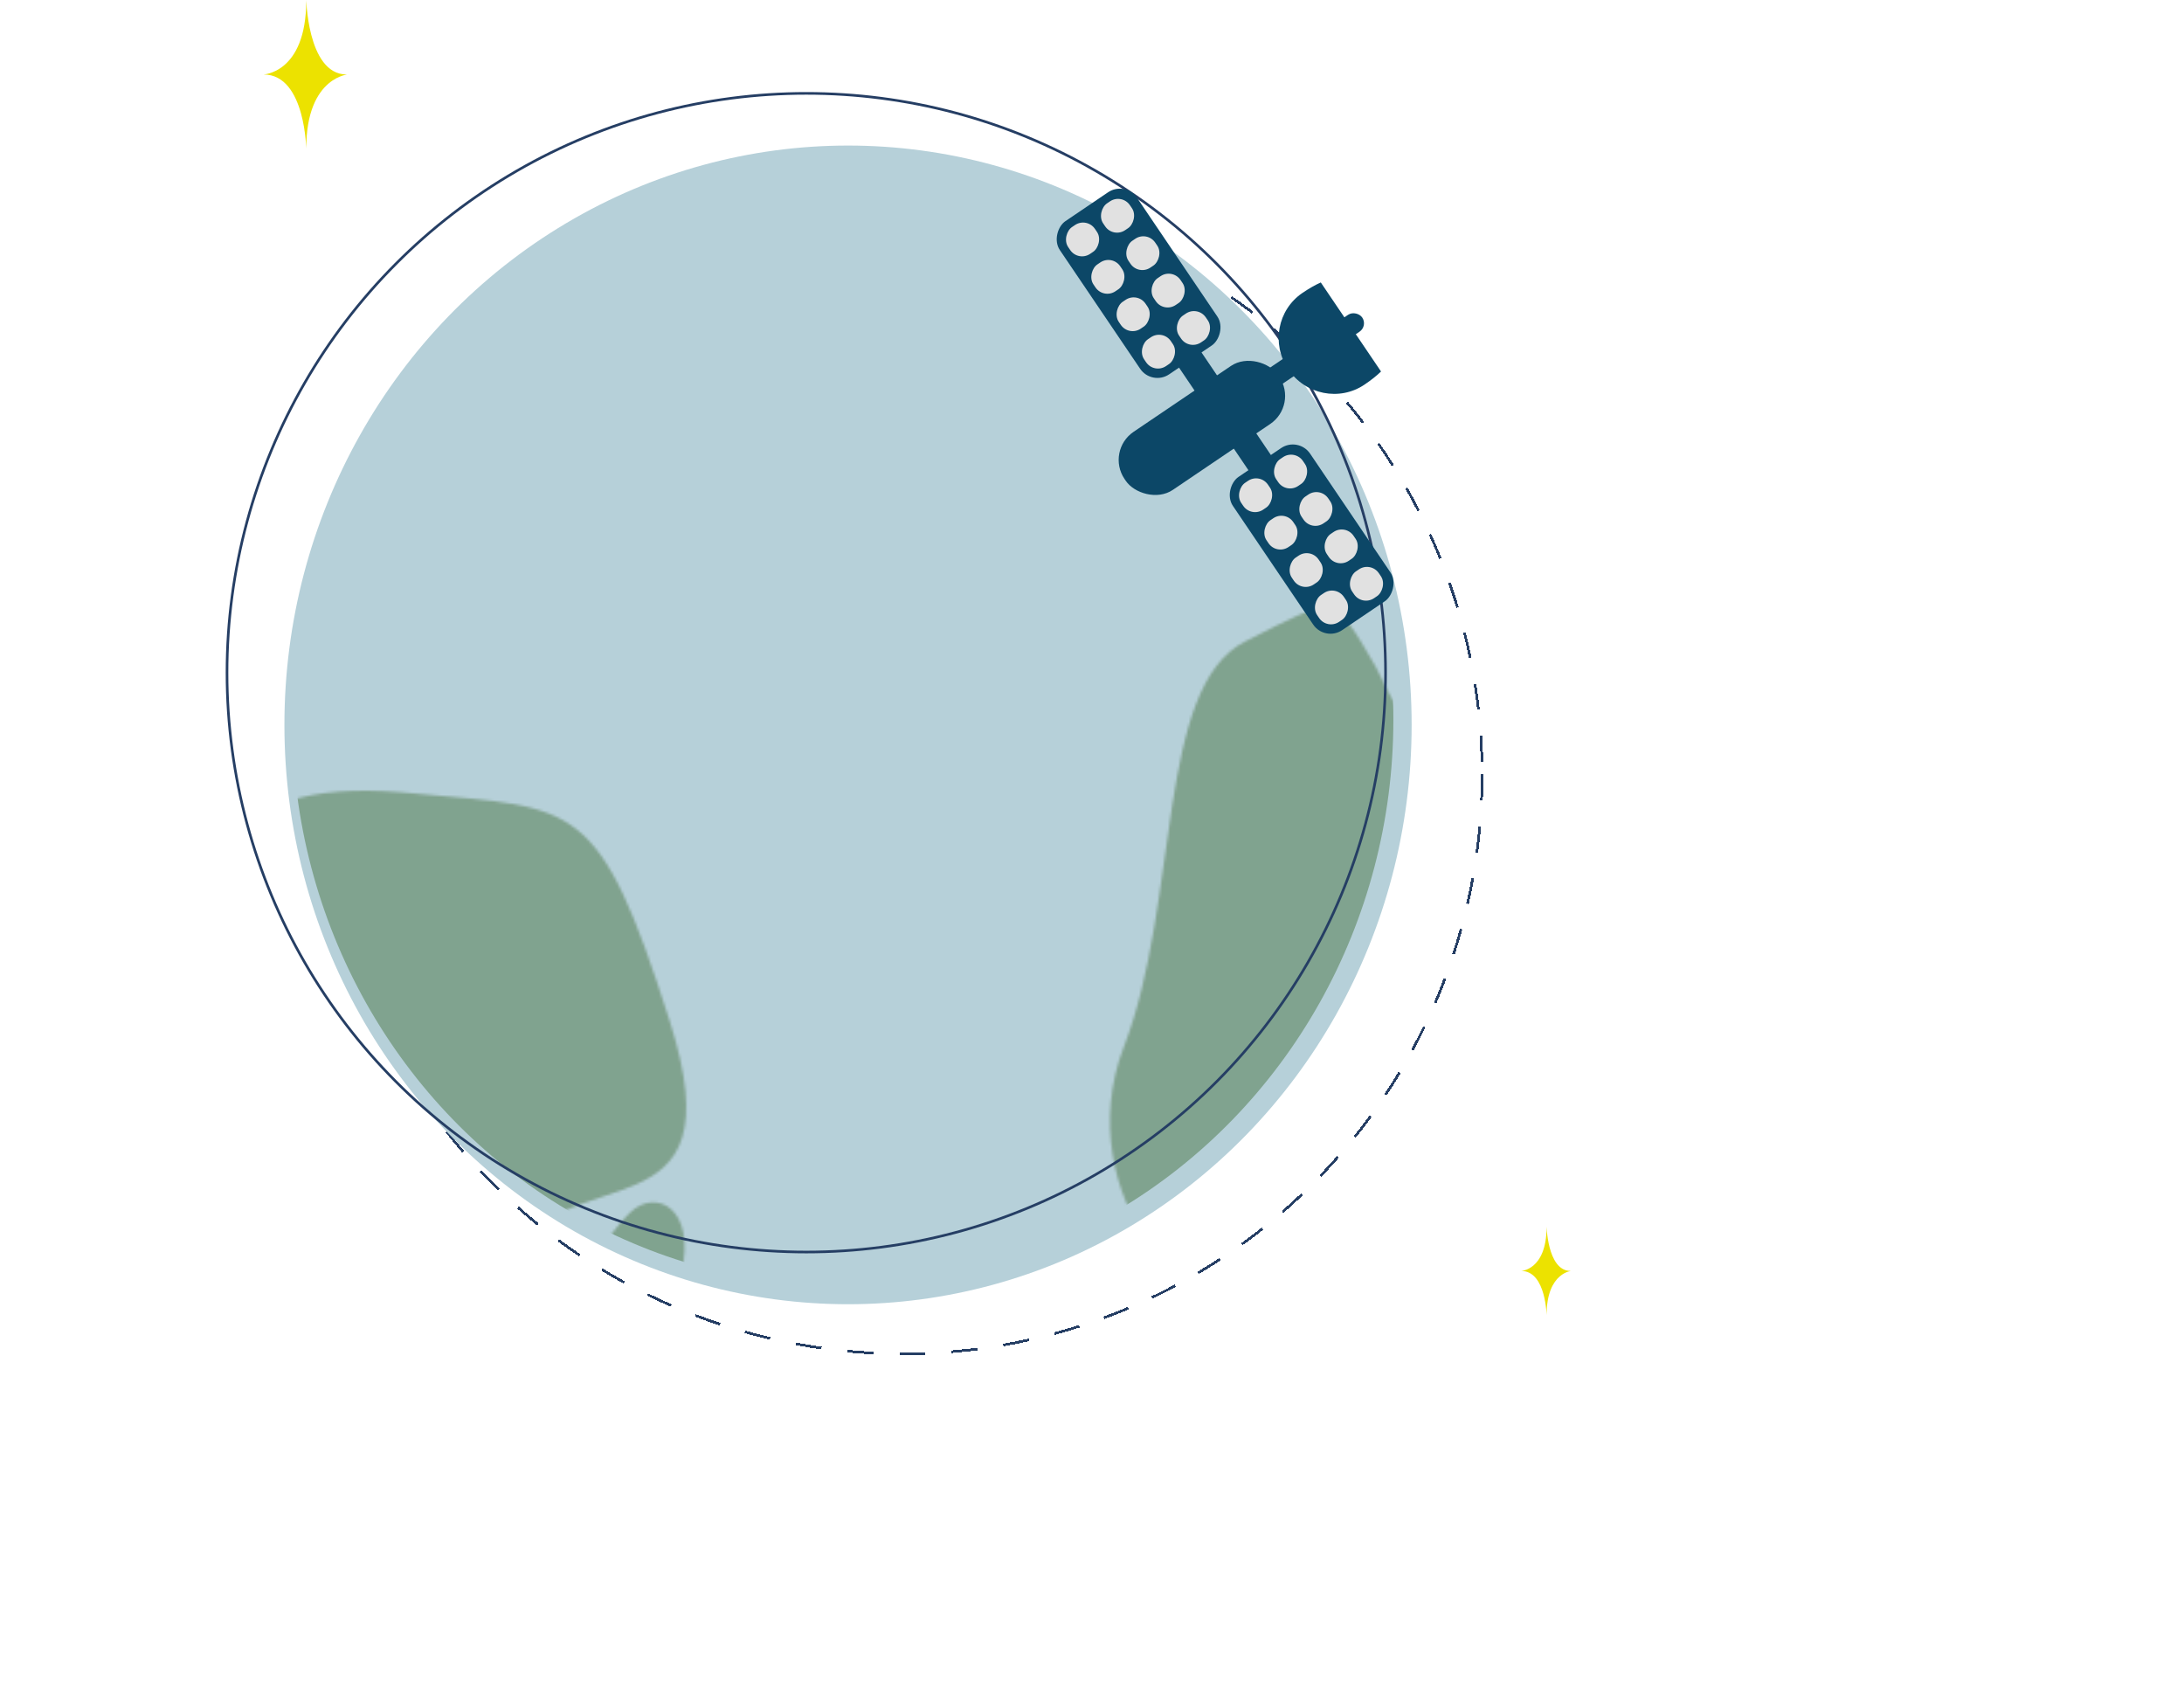 <svg width="837" height="644" viewBox="0 0 837 644" fill="none" xmlns="http://www.w3.org/2000/svg">
<g filter="url(#filter0_d_25_769)">
<circle cx="346" cy="292.777" r="222" stroke="#253E64" stroke-dasharray="10 10" shape-rendering="crispEdges"/>
</g>
<ellipse cx="325" cy="277.777" rx="216" ry="222" fill="#B6D0D9"/>
<mask id="mask0_25_769" style="mask-type:alpha" maskUnits="userSpaceOnUse" x="-300" y="99" width="594" height="532">
<path d="M3.284 457.895C-24.216 418.895 -13.216 449.895 -59.716 465.395C-83.716 484.895 -59.716 521.895 -48.216 536.395C-36.716 550.895 28.784 519.895 19.784 507.395C10.784 494.895 30.784 496.895 3.284 457.895Z" fill="#5C835B" fill-opacity="0.59"/>
<path d="M87.316 202.594C120.147 194.839 123.169 195.769 121.217 154.303C105.189 66.148 16.119 107.704 33.867 118.299C51.615 128.894 16.485 167.211 35.566 192.28C54.647 217.348 54.486 210.35 87.316 202.594Z" fill="#5C835B" fill-opacity="0.59"/>
<path d="M108.585 566.094C94.085 520.594 89.585 522.594 56.585 519.594C38.585 517.789 25.085 519.594 13.585 532.094C2.085 544.594 -0.415 543.594 13.585 566.094C27.585 588.594 30.585 598.594 25.085 615.594C19.585 632.594 62.085 638.094 74.585 615.594C87.085 593.094 123.085 611.594 108.585 566.094Z" fill="#5C835B" fill-opacity="0.59"/>
<path d="M-64.914 132.876C-31.794 120.021 -16.431 136.67 23.009 162.52C28.575 184.907 56.948 235.297 -4.337 275.623C-65.622 315.948 -178.672 248.973 -160.937 235.32C-143.202 221.667 -174.07 177.179 -180.879 155.102C-187.688 133.025 -164.507 114.717 -129.887 142.426C-95.268 170.135 -98.033 145.732 -64.914 132.876Z" fill="#5C835B" fill-opacity="0.59"/>
<path d="M256.666 391.293C229.538 305.989 221.119 309.738 159.38 304.114C125.705 300.729 100.448 304.114 78.933 327.549C57.418 350.984 52.741 349.109 78.933 391.293C105.125 433.476 110.738 452.224 100.448 484.096C90.158 515.968 169.67 526.279 193.056 484.096C216.442 441.913 283.793 476.597 256.666 391.293Z" fill="#5C835B" fill-opacity="0.59"/>
<path d="M282.691 519.165C297.806 533.119 293.057 545.348 289.649 572.44C279.422 581.032 260.434 608.614 223.862 587.002C187.291 565.389 193.355 489.544 204.969 495.294C216.584 501.043 231.867 473.666 241.617 464.506C251.367 455.346 266.789 462.743 261.188 487.801C255.587 512.86 267.575 505.211 282.691 519.165Z" fill="#5C835B" fill-opacity="0.59"/>
</mask>
<g mask="url(#mask0_25_769)">
<ellipse cx="323" cy="275.776" rx="211" ry="217" fill="#5C835B"/>
</g>
<mask id="mask1_25_769" style="mask-type:alpha" maskUnits="userSpaceOnUse" x="425" y="116" width="594" height="532">
<path d="M728.284 474.895C700.784 435.895 711.784 466.895 665.284 482.395C641.284 501.895 665.284 538.895 676.784 553.395C688.284 567.895 753.784 536.895 744.784 524.395C735.784 511.895 755.784 513.895 728.284 474.895Z" fill="#5C835B" fill-opacity="0.59"/>
<path d="M812.316 219.594C845.147 211.839 848.169 212.769 846.217 171.303C830.189 83.148 741.119 124.704 758.867 135.299C776.615 145.894 741.485 184.211 760.566 209.28C779.646 234.348 779.486 227.35 812.316 219.594Z" fill="#5C835B" fill-opacity="0.59"/>
<path d="M650.667 593.214C653.667 556.214 669.167 548.214 624.167 511.214C597.667 495.714 571.667 565.714 588.167 593.214C604.667 620.714 647.667 630.214 650.667 593.214Z" fill="#5C835B" fill-opacity="0.59"/>
<path d="M833.585 583.094C819.085 537.594 814.585 539.594 781.585 536.594C763.585 534.789 750.085 536.594 738.585 549.094C727.085 561.594 724.585 560.594 738.585 583.094C752.585 605.594 755.585 615.594 750.085 632.594C744.585 649.594 787.085 655.094 799.585 632.594C812.085 610.094 848.085 628.594 833.585 583.094Z" fill="#5C835B" fill-opacity="0.59"/>
<path d="M622.539 320.883C578.291 314.011 553.512 311.363 527.195 255.407C510.452 226.443 511.675 228.463 477.246 245.783C442.816 263.104 452.4 345.128 430.729 401.098C409.058 457.068 458.679 517.443 487.711 482.617C516.743 447.791 529.802 477.687 583.313 454.263C636.824 430.839 657.862 440.373 664.29 384.703C670.718 329.032 666.786 327.755 622.539 320.883Z" fill="#5C835B" fill-opacity="0.59"/>
<path d="M660.086 149.876C693.206 137.021 708.569 153.67 748.009 179.52C753.574 201.907 781.948 252.297 720.663 292.623C659.378 332.948 546.328 265.973 564.063 252.32C581.798 238.667 550.93 194.179 544.121 172.102C537.312 150.025 560.493 131.717 595.113 159.426C629.732 187.135 626.967 162.732 660.086 149.876Z" fill="#5C835B" fill-opacity="0.59"/>
<path d="M981.666 408.293C954.538 322.989 946.119 326.738 884.38 321.114C850.705 317.729 825.448 321.114 803.933 344.549C782.418 367.984 777.741 366.109 803.933 408.293C830.125 450.476 835.738 469.224 825.448 501.096C815.158 532.968 894.67 543.279 918.056 501.096C941.442 458.913 1008.79 493.597 981.666 408.293Z" fill="#5C835B" fill-opacity="0.59"/>
</mask>
<g mask="url(#mask1_25_769)">
<ellipse cx="323" cy="275.776" rx="211" ry="217" fill="#5C835B"/>
</g>
<circle cx="309" cy="257.777" r="222" stroke="#253E64"/>
<g filter="url(#filter1_dd_25_769)">
<rect x="497.562" y="147.189" width="71.044" height="26.858" rx="13" transform="rotate(145.92 497.562 147.189)" fill="#0C4767"/>
<rect x="459.927" y="126.25" width="49.384" height="10.397" transform="rotate(55.92 459.927 126.25)" fill="#0C4767"/>
<rect x="523.566" y="116.785" width="43.066" height="6.815" rx="3.408" transform="rotate(145.92 523.566 116.785)" fill="#0C4767" stroke="#0C4767"/>
<rect x="431.294" y="61.194" width="70.895" height="35.727" rx="8" transform="rotate(55.92 431.294 61.194)" fill="#0C4767"/>
<rect x="430.084" y="65.382" width="13.398" height="13.398" rx="6" transform="rotate(55.92 430.084 65.382)" fill="#E1E1E1"/>
<rect x="430.084" y="65.382" width="13.398" height="13.398" rx="6" transform="rotate(55.92 430.084 65.382)" stroke="#0C4767"/>
<rect x="439.781" y="79.715" width="13.398" height="13.398" rx="6" transform="rotate(55.92 439.781 79.715)" fill="#E1E1E1"/>
<rect x="439.781" y="79.715" width="13.398" height="13.398" rx="6" transform="rotate(55.92 439.781 79.715)" stroke="#0C4767"/>
<rect x="449.478" y="94.048" width="13.398" height="13.398" rx="6" transform="rotate(55.92 449.478 94.048)" fill="#E1E1E1"/>
<rect x="449.478" y="94.048" width="13.398" height="13.398" rx="6" transform="rotate(55.92 449.478 94.048)" stroke="#0C4767"/>
<rect x="459.175" y="108.381" width="13.398" height="13.398" rx="6" transform="rotate(55.92 459.175 108.381)" fill="#E1E1E1"/>
<rect x="459.175" y="108.381" width="13.398" height="13.398" rx="6" transform="rotate(55.92 459.175 108.381)" stroke="#0C4767"/>
<rect x="416.676" y="74.454" width="13.398" height="13.398" rx="6" transform="rotate(55.92 416.676 74.454)" fill="#E1E1E1"/>
<rect x="416.676" y="74.454" width="13.398" height="13.398" rx="6" transform="rotate(55.92 416.676 74.454)" stroke="#0C4767"/>
<rect x="426.373" y="88.787" width="13.398" height="13.398" rx="6" transform="rotate(55.92 426.373 88.787)" fill="#E1E1E1"/>
<rect x="426.373" y="88.787" width="13.398" height="13.398" rx="6" transform="rotate(55.92 426.373 88.787)" stroke="#0C4767"/>
<rect x="436.07" y="103.12" width="13.398" height="13.398" rx="6" transform="rotate(55.92 436.07 103.12)" fill="#E1E1E1"/>
<rect x="436.07" y="103.12" width="13.398" height="13.398" rx="6" transform="rotate(55.92 436.07 103.12)" stroke="#0C4767"/>
<rect x="445.767" y="117.453" width="13.398" height="13.398" rx="6" transform="rotate(55.92 445.767 117.453)" fill="#E1E1E1"/>
<rect x="445.767" y="117.453" width="13.398" height="13.398" rx="6" transform="rotate(55.92 445.767 117.453)" stroke="#0C4767"/>
<rect x="497.608" y="159.213" width="70.895" height="35.727" rx="8" transform="rotate(55.92 497.608 159.213)" fill="#0C4767"/>
<rect x="496.398" y="163.401" width="13.398" height="13.398" rx="6" transform="rotate(55.92 496.398 163.401)" fill="#E1E1E1"/>
<rect x="496.398" y="163.401" width="13.398" height="13.398" rx="6" transform="rotate(55.92 496.398 163.401)" stroke="#0C4767"/>
<rect x="506.095" y="177.734" width="13.398" height="13.398" rx="6" transform="rotate(55.92 506.095 177.734)" fill="#E1E1E1"/>
<rect x="506.095" y="177.734" width="13.398" height="13.398" rx="6" transform="rotate(55.92 506.095 177.734)" stroke="#0C4767"/>
<rect x="515.792" y="192.067" width="13.398" height="13.398" rx="6" transform="rotate(55.92 515.792 192.067)" fill="#E1E1E1"/>
<rect x="515.792" y="192.067" width="13.398" height="13.398" rx="6" transform="rotate(55.92 515.792 192.067)" stroke="#0C4767"/>
<rect x="525.489" y="206.4" width="13.398" height="13.398" rx="6" transform="rotate(55.92 525.489 206.4)" fill="#E1E1E1"/>
<rect x="525.489" y="206.4" width="13.398" height="13.398" rx="6" transform="rotate(55.92 525.489 206.4)" stroke="#0C4767"/>
<rect x="482.99" y="172.473" width="13.398" height="13.398" rx="6" transform="rotate(55.92 482.99 172.473)" fill="#E1E1E1"/>
<rect x="482.99" y="172.473" width="13.398" height="13.398" rx="6" transform="rotate(55.92 482.99 172.473)" stroke="#0C4767"/>
<rect x="492.687" y="186.806" width="13.398" height="13.398" rx="6" transform="rotate(55.92 492.687 186.806)" fill="#E1E1E1"/>
<rect x="492.687" y="186.806" width="13.398" height="13.398" rx="6" transform="rotate(55.92 492.687 186.806)" stroke="#0C4767"/>
<rect x="502.384" y="201.139" width="13.398" height="13.398" rx="6" transform="rotate(55.92 502.384 201.139)" fill="#E1E1E1"/>
<rect x="502.384" y="201.139" width="13.398" height="13.398" rx="6" transform="rotate(55.92 502.384 201.139)" stroke="#0C4767"/>
<rect x="512.081" y="215.472" width="13.398" height="13.398" rx="6" transform="rotate(55.92 512.081 215.472)" fill="#E1E1E1"/>
<rect x="512.081" y="215.472" width="13.398" height="13.398" rx="6" transform="rotate(55.92 512.081 215.472)" stroke="#0C4767"/>
<path fill-rule="evenodd" clip-rule="evenodd" d="M493.718 133.538C500.283 143.241 513.367 145.856 522.943 139.377C525.533 137.625 527.618 135.958 529.269 134.359L506.181 100.234C504.083 101.171 501.76 102.486 499.17 104.238C489.594 110.717 487.153 123.835 493.718 133.538Z" fill="#0C4767"/>
</g>
<path d="M601.915 487.028C592.717 487.028 592.717 468.538 592.717 470.093C592.717 487.028 582.566 487.028 583.014 487.028C592.717 487.028 592.717 504.908 592.717 503.964C592.717 487.028 603.036 487.028 601.915 487.028Z" fill="#ECE200"/>
<path d="M132.856 28.548C117.365 28.548 117.365 -2.451 117.365 0.156C117.365 28.548 100.269 28.548 101.024 28.548C117.365 28.548 117.365 58.522 117.365 56.94C117.365 28.548 134.746 28.548 132.856 28.548Z" fill="#ECE200"/>
<defs>
<filter id="filter0_d_25_769" x="119.5" y="70.277" width="453" height="453" filterUnits="userSpaceOnUse" color-interpolation-filters="sRGB">
<feFlood flood-opacity="0" result="BackgroundImageFix"/>
<feColorMatrix in="SourceAlpha" type="matrix" values="0 0 0 0 0 0 0 0 0 0 0 0 0 0 0 0 0 0 127 0" result="hardAlpha"/>
<feOffset dy="4"/>
<feGaussianBlur stdDeviation="2"/>
<feComposite in2="hardAlpha" operator="out"/>
<feColorMatrix type="matrix" values="0 0 0 0 0 0 0 0 0 0 0 0 0 0 0 0 0 0 0.25 0"/>
<feBlend mode="normal" in2="BackgroundImageFix" result="effect1_dropShadow_25_769"/>
<feBlend mode="normal" in="SourceGraphic" in2="effect1_dropShadow_25_769" result="shape"/>
</filter>
<filter id="filter1_dd_25_769" x="390.812" y="56.302" width="157.415" height="198.542" filterUnits="userSpaceOnUse" color-interpolation-filters="sRGB">
<feFlood flood-opacity="0" result="BackgroundImageFix"/>
<feColorMatrix in="SourceAlpha" type="matrix" values="0 0 0 0 0 0 0 0 0 0 0 0 0 0 0 0 0 0 127 0" result="hardAlpha"/>
<feOffset dy="2"/>
<feGaussianBlur stdDeviation="1.5"/>
<feColorMatrix type="matrix" values="0 0 0 0 0 0 0 0 0 0 0 0 0 0 0 0 0 0 0.3 0"/>
<feBlend mode="normal" in2="BackgroundImageFix" result="effect1_dropShadow_25_769"/>
<feColorMatrix in="SourceAlpha" type="matrix" values="0 0 0 0 0 0 0 0 0 0 0 0 0 0 0 0 0 0 127 0" result="hardAlpha"/>
<feMorphology radius="4" operator="dilate" in="SourceAlpha" result="effect2_dropShadow_25_769"/>
<feOffset dy="6"/>
<feGaussianBlur stdDeviation="5"/>
<feColorMatrix type="matrix" values="0 0 0 0 0 0 0 0 0 0 0 0 0 0 0 0 0 0 0.15 0"/>
<feBlend mode="normal" in2="effect1_dropShadow_25_769" result="effect2_dropShadow_25_769"/>
<feBlend mode="normal" in="SourceGraphic" in2="effect2_dropShadow_25_769" result="shape"/>
</filter>
</defs>
</svg>
